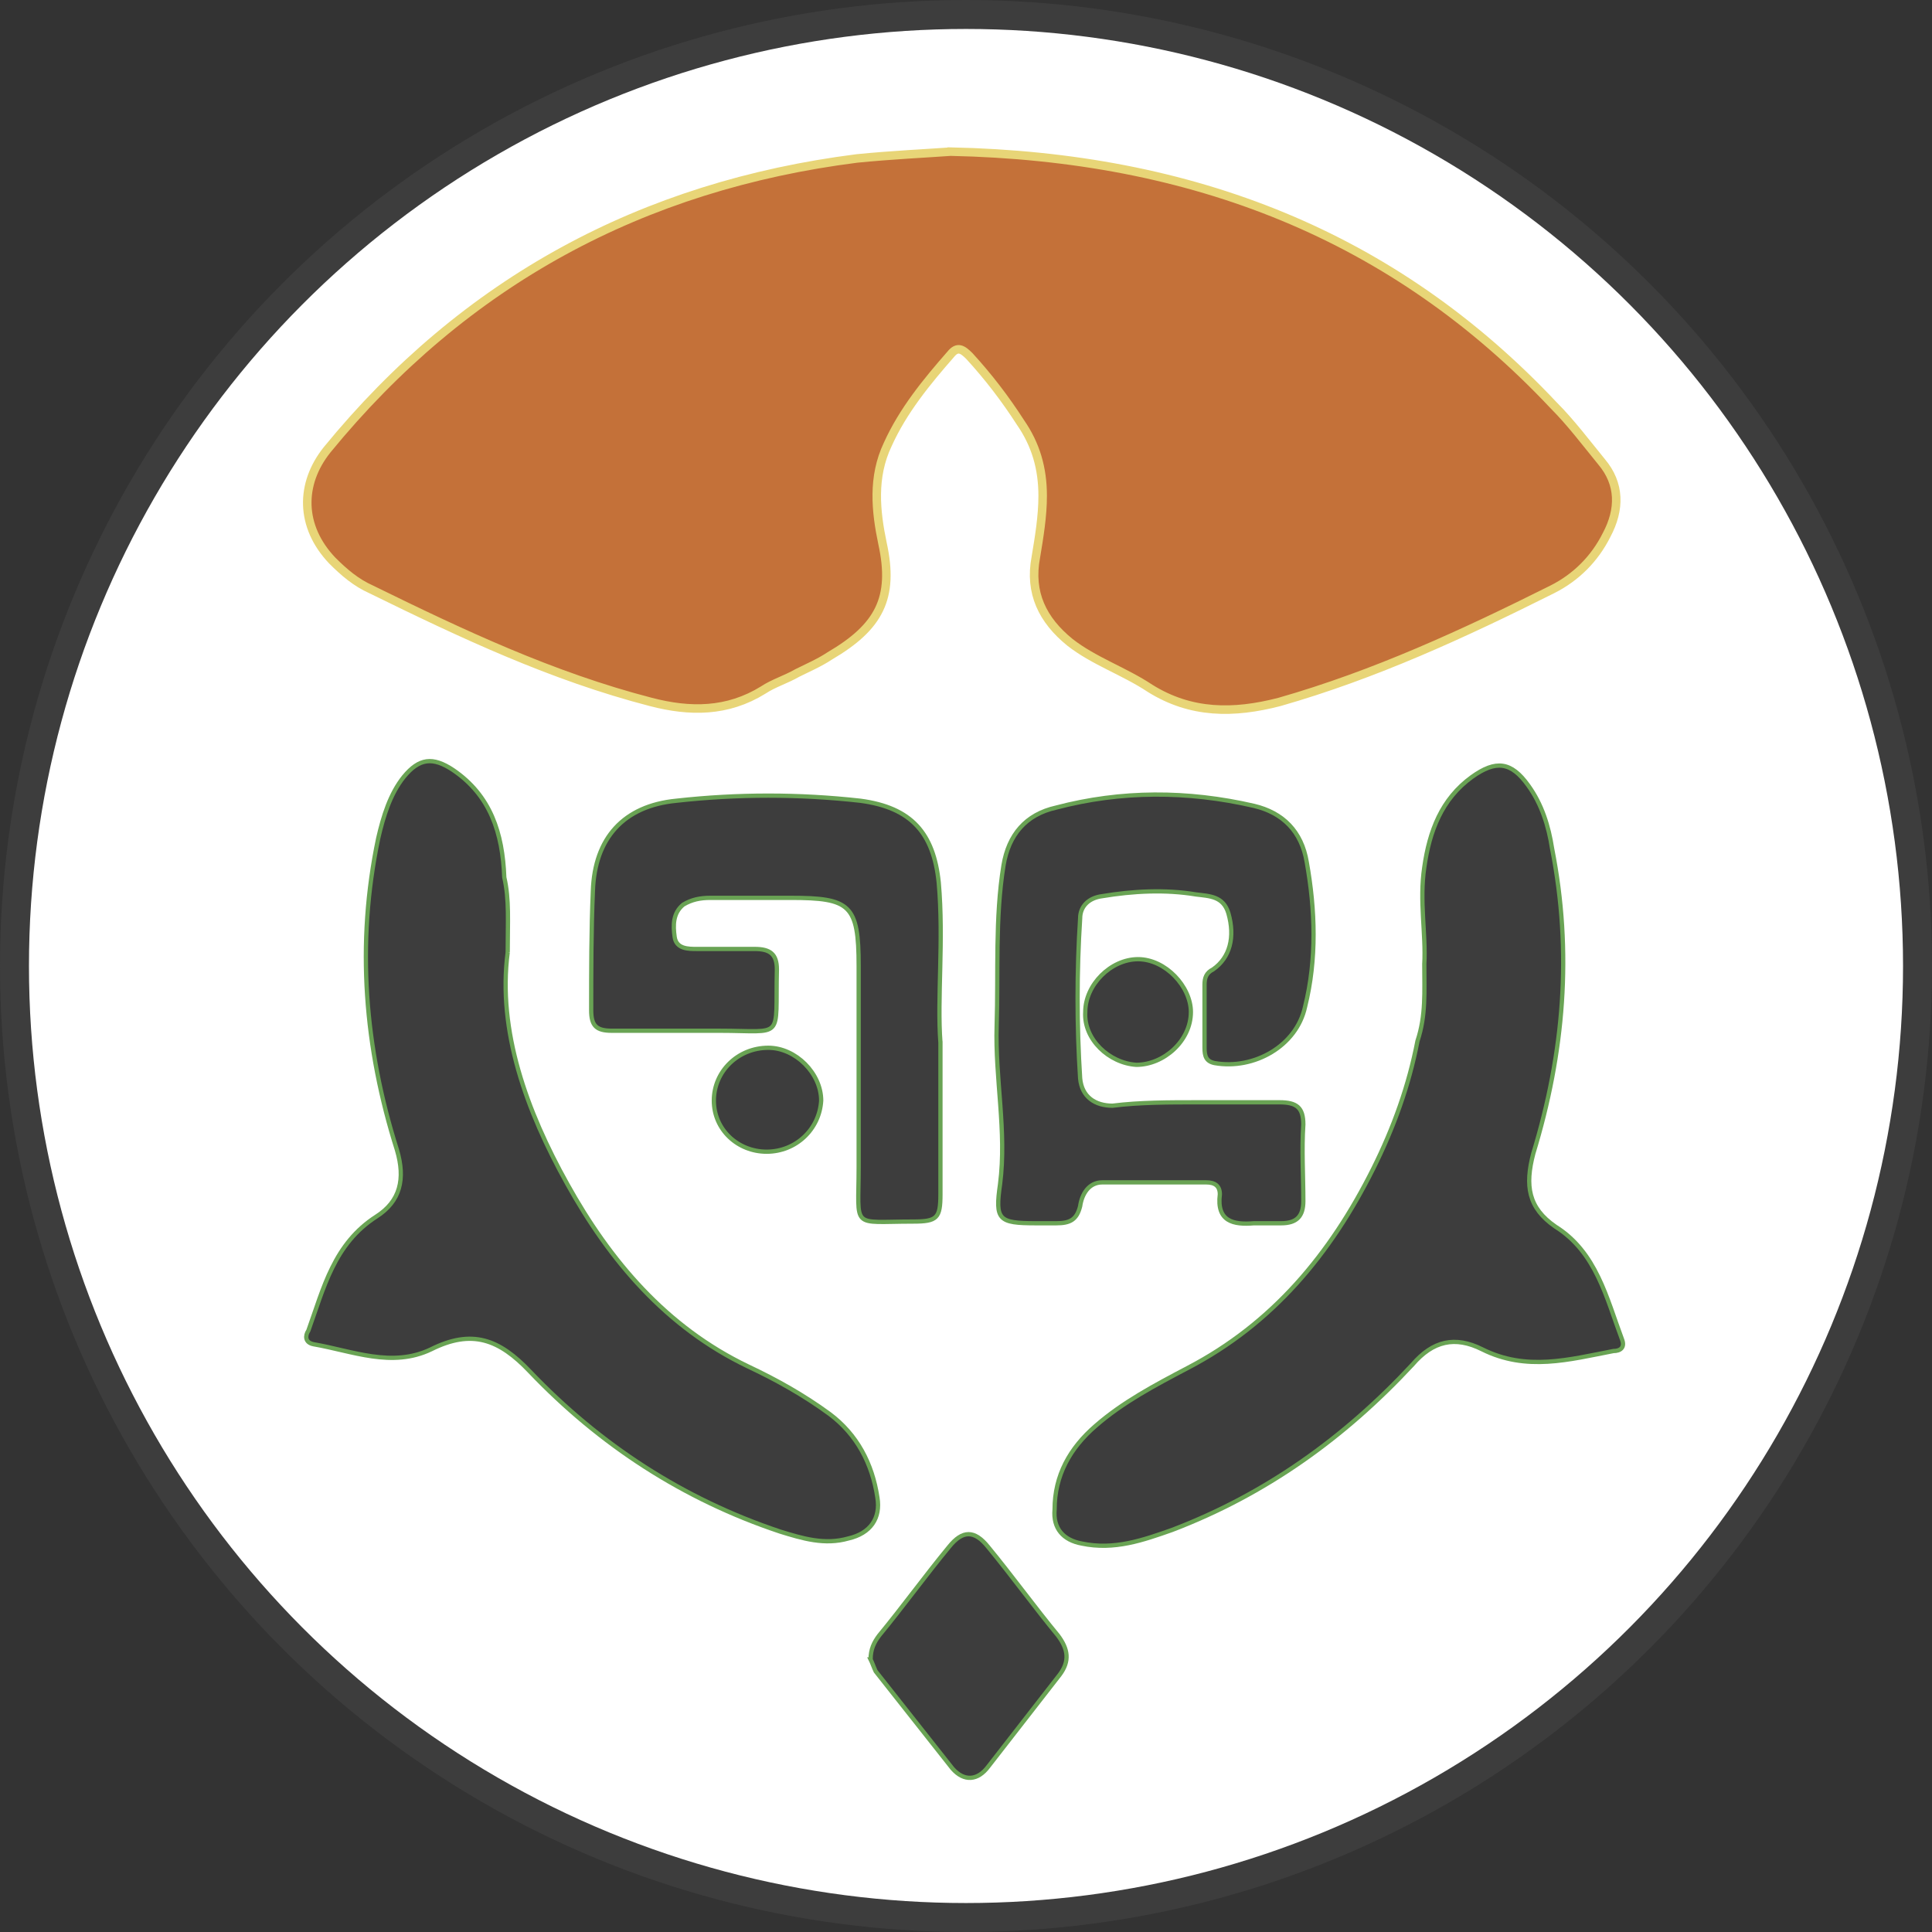 <svg enable-background="new 0 0 113.4 113.4" viewBox="0 0 113.4 113.4" xmlns="http://www.w3.org/2000/svg"><rect x="0" y="0" width="113.4" height="113.4" fill="#333333" stroke="none"/><circle cx="56.7" cy="56.7" fill="#3d3d3d" r="56.7"/><circle cx="56.7" cy="56.7" fill="#fff" r="55"/><g stroke-miterlimit="10"><path d="m55.8 8.9c14.2.3 26 4.9 35.4 14.9 1 1 1.9 2.2 2.8 3.3 1.1 1.3 1.1 2.8.3 4.3-.7 1.4-1.8 2.5-3.2 3.2-5.2 2.6-10.4 5-16 6.6-2.7.7-5.2.7-7.6-.8-1.5-1-3.3-1.6-4.7-2.7-1.6-1.3-2.4-2.9-2-5 .2-1.2.4-2.4.4-3.6 0-1.6-.4-3-1.3-4.3-.9-1.4-1.9-2.7-3-3.9-.4-.4-.7-.6-1.1-.1-1.4 1.6-2.8 3.3-3.7 5.3-.9 1.9-.7 3.9-.3 5.8.7 3.2-.2 4.9-3.1 6.6-.6.4-1.3.7-1.9 1-.7.4-1.4.6-2 1-2.1 1.3-4.3 1.3-6.6.7-5.8-1.5-11.1-4-16.4-6.6-.9-.4-1.6-1-2.3-1.7-1.9-2-1.9-4.5-.3-6.5 8.1-9.9 18.5-15.5 31.1-17.1 2-.2 4.1-.3 5.5-.4z" fill="#c47139" stroke="#e8d577" stroke-width=".5"/><path d="m29.8 55.9c-.6 4.6 1.1 9.3 3.5 13.6 2.5 4.5 5.8 8.4 10.6 10.7 1.7.8 3.3 1.7 4.8 2.8 1.6 1.2 2.5 2.9 2.8 4.9.2 1.2-.4 2.1-1.7 2.4-1.4.4-2.7 0-4-.4-5.7-1.9-10.6-5.1-14.7-9.4-1.8-1.9-3.4-2.5-5.8-1.3-2.3 1.1-4.6.1-6.9-.3-.5-.1-.5-.5-.3-.8.9-2.5 1.5-5.1 4-6.7 1.4-.9 1.7-2.2 1.2-3.9-1.9-6-2.4-12.1-1.1-18.3.3-1.3.7-2.6 1.5-3.6.9-1.1 1.7-1.2 2.9-.4 2.2 1.5 2.9 3.7 3 6.3.3 1.3.2 2.6.2 4.4z" fill="#3d3d3d" stroke="#69a354" stroke-width=".25"/><path d="m83.6 56.6c.1-1.8-.3-3.7 0-5.7.3-2.1 1-4 2.8-5.3 1.4-1 2.3-.9 3.3.5.8 1.1 1.2 2.4 1.4 3.7 1.2 6.1.7 12-1.1 17.9-.5 1.9-.3 3.2 1.3 4.3 2.4 1.5 3 4.2 3.9 6.6.2.5-.1.7-.5.7-2.6.5-5.1 1.2-7.7-.1-1.6-.8-2.9-.5-4.1.9-4 4.3-8.6 7.6-14.1 9.7-1.7.6-3.4 1.2-5.3.8-1.1-.2-1.7-.9-1.6-2 0-2 .9-3.6 2.4-4.9 1.6-1.4 3.5-2.4 5.4-3.4 5-2.6 8.4-6.7 10.9-11.7 1.2-2.4 2.1-4.9 2.6-7.5.5-1.5.4-2.9.4-4.5z" fill="#3d3d3d" stroke="#69a354" stroke-width=".25"/><path d="m70.3 64.7h4.8c1 0 1.4.3 1.4 1.3-.1 1.5 0 3 0 4.5 0 .9-.4 1.3-1.3 1.3-.5 0-1 0-1.6 0-1.2.1-2.2-.1-2-1.7 0-.5-.3-.7-.8-.7-2 0-4.1 0-6.1 0-.8 0-1.2.7-1.3 1.4-.2.8-.6 1-1.4 1-.4 0-.8 0-1.2 0-2.2 0-2.4-.2-2.1-2.3.4-3.1-.3-6.2-.2-9.3s-.1-6.3.4-9.4c.3-1.8 1.3-3 3.1-3.4 3.8-1 7.7-1 11.6-.1 1.7.4 2.8 1.5 3.1 3.3.5 2.8.6 5.7-.1 8.5-.5 2.3-3 3.7-5.3 3.3-.5-.1-.6-.4-.6-.9 0-1.2 0-2.5 0-3.7 0-.4.1-.7.5-.9 1-.7 1.3-1.9.9-3.3-.3-1-1.1-1-1.9-1.1-1.8-.3-3.7-.2-5.5.1-.8.1-1.3.6-1.3 1.3-.2 3.1-.2 6.3 0 9.4.1 1.1.9 1.6 1.9 1.6 1.6-.2 3.3-.2 5-.2z" fill="#3d3d3d" stroke="#69a354" stroke-width=".25"/><path d="m55.2 61.2v8.9c0 1.4-.2 1.6-1.6 1.6-3.7 0-3.2.5-3.2-3.2 0-3.9 0-7.9 0-11.8 0-3.6-.5-4-4-4-1.6 0-3.1 0-4.7 0-.6 0-1.1.1-1.6.4-.6.5-.6 1.2-.5 1.9s.8.7 1.3.7h3.4c.9 0 1.3.3 1.3 1.2-.1 4.2.5 3.6-3.4 3.6-2.1 0-4.2 0-6.3 0-.9 0-1.2-.3-1.2-1.2 0-2.3 0-4.7.1-7 .1-3.1 1.8-5 4.9-5.3 3.6-.4 7.2-.4 10.8 0 3 .4 4.3 1.9 4.6 4.8.3 3.4-.1 6.8.1 9.4z" fill="#3d3d3d" stroke="#69a354" stroke-width=".25"/><path d="m51.1 97.4c0-.6.2-1 .5-1.4 1.4-1.7 2.7-3.5 4.1-5.2.8-1 1.5-1 2.3 0 1.4 1.7 2.7 3.5 4.1 5.2.6.8.7 1.5.1 2.3-1.4 1.8-2.8 3.6-4.2 5.4-.6.8-1.4.9-2.1.1-1.5-1.9-3-3.8-4.5-5.7-.1-.2-.2-.5-.3-.7z" fill="#3d3d3d" stroke="#69a354" stroke-width=".25"/><path d="m45 67.6c-1.7 0-3.1-1.3-3.1-3s1.4-3.1 3.2-3.1c1.6 0 3.1 1.5 3.1 3.1-.1 1.7-1.5 3-3.2 3z" fill="#3d3d3d" stroke="#69a354" stroke-width=".25"/><path d="m66.8 56.3c1.6 0 3.1 1.6 3.1 3.1 0 1.7-1.6 3.1-3.2 3.1-1.6-.1-3.1-1.5-3-3.1 0-1.6 1.5-3.1 3.1-3.1z" fill="#3d3d3d" stroke="#69a354" stroke-width=".25"/></g></svg>